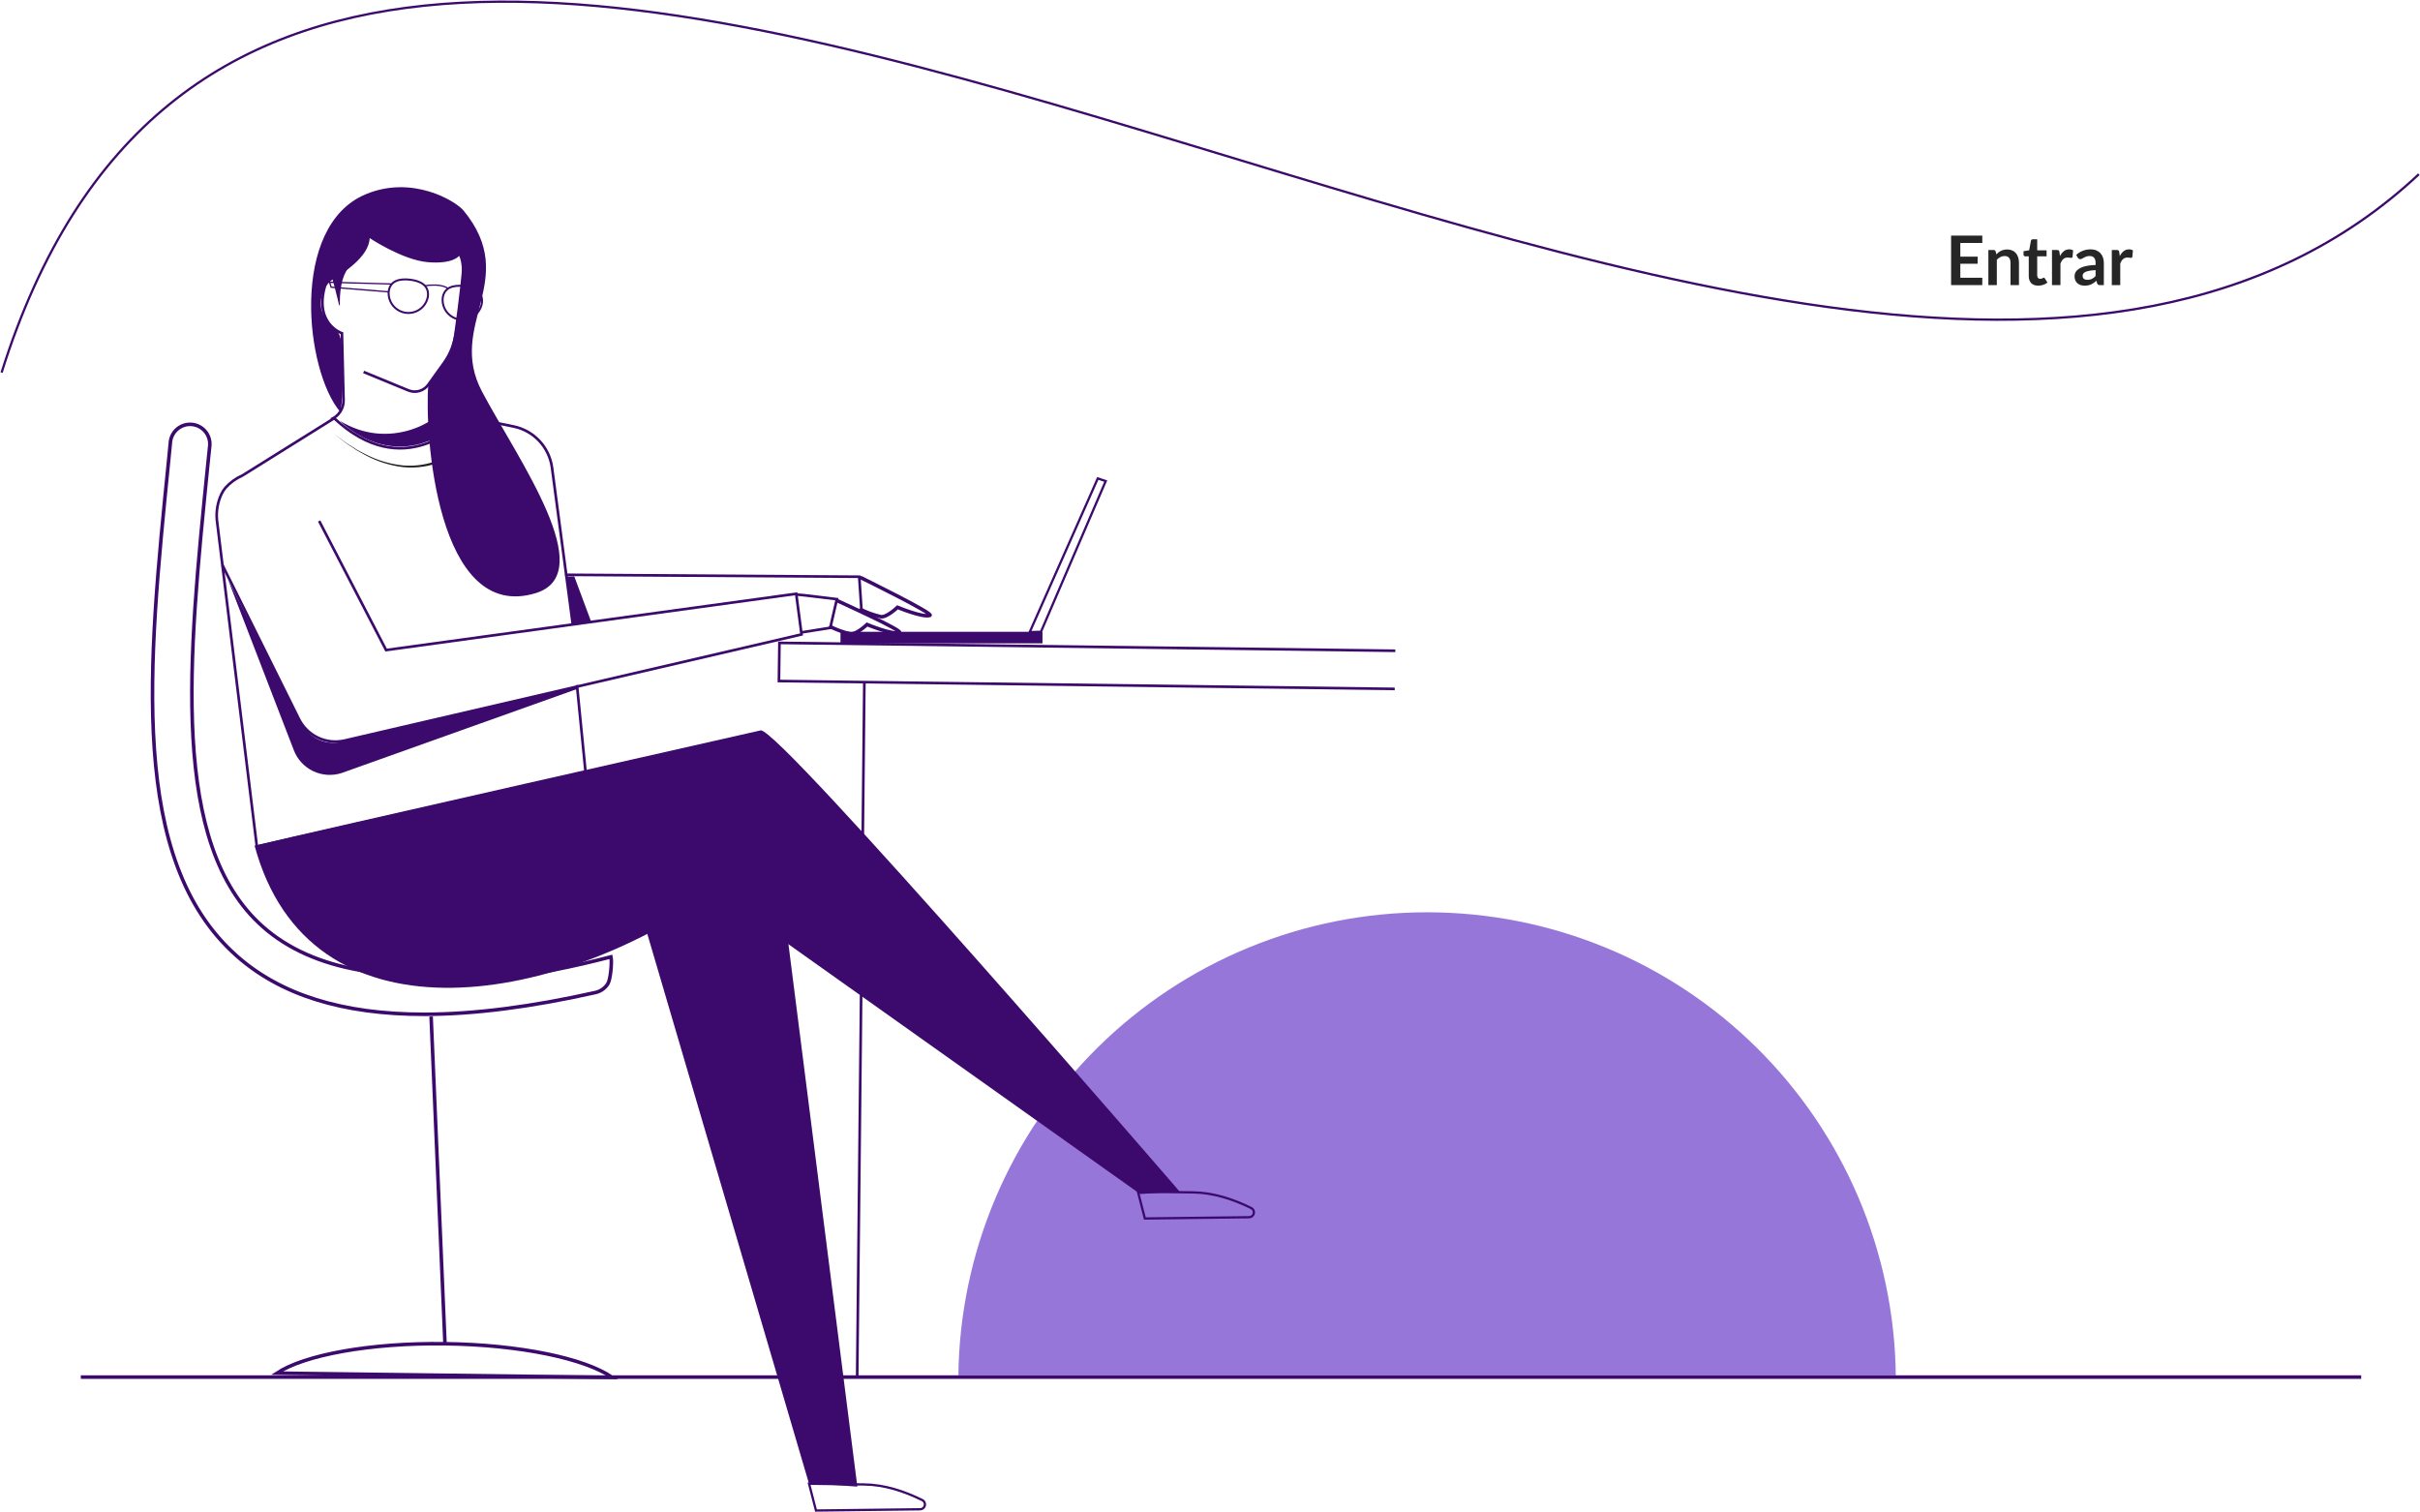 <svg width="1061" height="663" viewBox="0 0 1061 663" fill="none" xmlns="http://www.w3.org/2000/svg">
<path d="M420.181 602.987C420.823 548.926 442.755 497.296 481.223 459.294C519.692 421.291 571.595 399.979 625.677 399.979C679.76 399.979 731.662 421.291 770.131 459.294C808.599 497.296 830.532 548.926 831.173 602.987H420.181Z" fill="#9677D9"/>
<path d="M261.121 435.14C232.735 441.514 207.654 444.701 185.876 444.701C150.174 444.701 123.055 436.179 103.781 419.107C56.333 377.077 64.886 292.004 73.931 201.92L74.755 193.471C75.073 191.262 76.231 189.26 77.989 187.884C79.746 186.507 81.967 185.861 84.188 186.081C86.41 186.301 88.462 187.369 89.915 189.063C91.369 190.757 92.112 192.946 91.991 195.175L91.11 203.74C82.513 289.202 74.422 370.172 115.224 406.281C126.147 415.958 140.378 422.328 158.149 425.419C193.489 436.093 237.427 427.383 267.869 419.512C268.36 421.736 267.71 429.405 266.496 431.326C265.277 433.255 263.345 434.626 261.121 435.14V435.14Z" stroke="#3C096C" stroke-width="1.56" stroke-miterlimit="10"/>
<path d="M195.094 589.136C228.122 589.555 256.541 595.636 268.432 603.912L121.422 602.019C133.515 594.061 162.065 588.717 195.094 589.136Z" stroke="#3C096C" stroke-width="1.56" stroke-miterlimit="10"/>
<path d="M195.094 589.136L189.011 445.668" stroke="#3C096C" stroke-width="1.56" stroke-miterlimit="10"/>
<path d="M35.427 603.767H1035.22" stroke="#3C096C" stroke-width="1.56" stroke-miterlimit="10"/>
<path d="M378.96 298.952L375.811 603.955" stroke="#3C096C" stroke-width="1.16" stroke-miterlimit="10"/>
<path d="M377.14 253.137C377.14 253.137 409.865 269.154 407.698 269.804C404.635 270.917 393.495 266.266 393.495 266.266C393.495 266.266 388.597 270.96 386.069 270.353C382.894 269.617 379.823 268.492 376.924 267.002" stroke="#3C096C" stroke-width="1.56" stroke-miterlimit="10"/>
<path d="M366.969 263.319C366.969 263.319 396.501 276.68 394.334 277.33C391.27 278.442 380.131 273.805 380.131 273.805C380.131 273.805 375.233 278.485 372.704 277.878C369.529 277.142 366.458 276.017 363.559 274.527" stroke="#3C096C" stroke-width="1.56" stroke-miterlimit="10"/>
<path d="M457.053 276.997H368.5V282.067H457.053V276.997Z" fill="#3C096C"/>
<path d="M451.461 277.142L481.297 209.763L484.779 210.918L456.388 276.997L451.461 277.142Z" stroke="#3C096C" stroke-miterlimit="10"/>
<path d="M112.58 370.88L95.083 227.889C94.757 224.051 95.434 220.194 97.048 216.696C97.51 215.685 98.109 214.743 98.826 213.894C100.884 211.574 103.423 209.731 106.266 208.492L146.519 183.36" stroke="#3C096C" stroke-width="1.16" stroke-miterlimit="10"/>
<path d="M143.008 123.622C136.839 141.835 149.915 146.11 149.915 146.11L150.622 175.445C150.663 177.239 150.159 179.002 149.176 180.503C148.193 182.003 146.778 183.171 145.117 183.851" stroke="#3C096C" stroke-width="1.16" stroke-miterlimit="10"/>
<path d="M159.421 163.082L179.041 171.156C180.567 171.784 182.26 171.879 183.847 171.426C185.433 170.972 186.82 169.997 187.783 168.657L194.631 159.124C197.616 154.981 199.433 150.112 199.89 145.027C199.89 145.027 202.303 128.562 203.3 116.14" stroke="#3C096C" stroke-width="1.16" stroke-miterlimit="10"/>
<path d="M189.734 166.967C189.647 171.141 190.831 173.077 193.591 176.211C196.351 179.345 200.295 182.277 204.456 182.682" stroke="#3C096C" stroke-width="1.16" stroke-miterlimit="10"/>
<path d="M146.519 183.375C176.701 211.626 201.552 186.177 204.947 182.335" stroke="#3C096C" stroke-width="1.16" stroke-miterlimit="10"/>
<path d="M186.208 125.312C193.967 124.099 196.466 126.525 196.466 126.525" stroke="#3C096C" stroke-width="0.58" stroke-miterlimit="10"/>
<path d="M203.964 182.667C174.129 211.106 149.061 184.516 149.061 184.516C170.531 197.789 192.724 184.516 195.05 178.031L203.964 182.667Z" fill="#3C096C"/>
<path d="M208.082 192.705C203.909 196.751 199.039 200.01 193.707 202.324C188.32 204.541 182.467 205.389 176.672 204.794C170.946 204.093 165.4 202.335 160.316 199.609L156.56 197.529L152.977 195.146C151.776 194.362 150.618 193.514 149.509 192.604L146.129 189.961L149.567 192.532C150.688 193.418 151.861 194.238 153.078 194.987L156.69 197.298L160.49 199.277C165.562 201.873 171.075 203.499 176.744 204.072C182.401 204.538 188.085 203.595 193.288 201.328C198.427 198.963 203.096 195.69 207.071 191.665L208.082 192.705Z" fill="#231F20"/>
<path d="M611.749 285.317L341.728 281.865L341.511 298.591L611.489 302.042" stroke="#3C096C" stroke-width="1.16" stroke-miterlimit="10"/>
<path d="M111.627 370.779C134.931 365.074 333.507 320.227 333.507 320.227C341.366 318.696 517.201 522.436 517.201 522.436L499.863 523.49L313.756 391.303C241.877 442.188 135.394 458.668 111.627 370.779Z" fill="#3C096C"/>
<path d="M357.751 662.264L354.717 650.521L378.932 650.839C387.687 650.94 396.27 653.727 404.346 657.685C404.774 657.894 405.12 658.242 405.326 658.671C405.533 659.101 405.589 659.587 405.486 660.052C405.382 660.517 405.125 660.934 404.756 661.236C404.387 661.538 403.927 661.706 403.45 661.715L357.751 662.264Z" stroke="#3C096C" stroke-miterlimit="10"/>
<path d="M501.943 534.222L498.909 522.479L523.11 522.783C531.88 522.898 540.448 525.671 548.539 529.629C548.975 529.834 549.328 530.181 549.54 530.614C549.753 531.047 549.812 531.538 549.708 532.009C549.603 532.479 549.342 532.9 548.967 533.203C548.592 533.505 548.125 533.671 547.643 533.673L501.943 534.222Z" stroke="#3C096C" stroke-miterlimit="10"/>
<path d="M278.806 392.473L354.644 650.333L375.883 651.777L333.81 320.501L111.626 370.779L278.806 392.473Z" fill="#3C096C"/>
<path d="M203.964 182.667L225.232 187C229.535 187.896 233.456 190.098 236.458 193.307C239.461 196.515 241.399 200.573 242.006 204.924L251.065 273.286" stroke="#3C096C" stroke-width="1.16" stroke-miterlimit="10"/>
<path d="M139.93 228.424L169.275 285.013L349.082 260.33L351.422 278.153L151.142 324.675C147.196 325.6 143.052 325.158 139.391 323.421C135.729 321.683 132.766 318.755 130.987 315.114L97.525 247.764" stroke="#3C096C" stroke-width="1.16" stroke-miterlimit="10"/>
<path d="M247.757 252.01L376.721 252.862L377.732 268.086" stroke="#3C096C" stroke-width="1.16" stroke-miterlimit="10"/>
<path d="M349.299 260.676C349.804 260.575 366.911 262.698 366.911 262.698L364.021 275.25L351.134 277.301" stroke="#3C096C" stroke-width="1.16" stroke-miterlimit="10"/>
<path d="M252.958 300.338L256.744 338.686" stroke="#3C096C" stroke-width="1.16" stroke-miterlimit="10"/>
<path d="M100.01 254.235L128.82 328.922C130.372 332.962 133.419 336.25 137.329 338.108C141.239 339.965 145.714 340.25 149.827 338.902L253.261 301.985L252.091 301.234L149.727 325.282C146.324 326.08 142.751 325.707 139.586 324.223C136.421 322.74 133.85 320.232 132.287 317.107L100.01 254.235Z" fill="#3C096C"/>
<path d="M259.243 272.751L251.773 252.689L248.248 252.776L250.805 274.195L259.243 272.751Z" fill="#3C096C"/>
<path d="M201.306 112.154C202.751 115.042 202.866 121.051 202.245 127.406C201.624 133.761 198.936 150.169 197.101 155.007C195.266 159.846 187.783 168.657 187.783 168.657C186.049 189.326 191.337 273.357 234.855 260.055C263.159 251.389 227.024 201.299 211.348 171.719C195.671 142.138 228.266 122.986 203.299 92.381C199.716 88.048 180.703 76.637 160.374 85.159C126.724 99.169 133.92 162.851 149.177 180.573C149.177 180.573 150.419 177.597 150.26 160.352C150.101 143.106 148.021 146.472 143.036 140.03C138.052 133.588 141.75 125.138 145.926 122.495C150.101 119.852 161.747 112.76 162.079 104.397C162.079 104.397 176.397 113.974 187.551 114.941C198.705 115.909 201.306 112.154 201.306 112.154Z" fill="#3C096C"/>
<path d="M145.493 121.455C146.331 124.171 147.906 130.54 148.672 133.718C148.672 133.764 148.69 133.808 148.723 133.841C148.755 133.873 148.799 133.891 148.845 133.891C148.891 133.891 148.935 133.873 148.967 133.841C149 133.808 149.018 133.764 149.018 133.718C148.903 129.76 149.162 120.719 153.786 116.241C159.782 110.464 146.129 114.248 146.129 114.248L145.493 121.455Z" fill="#3C096C"/>
<path d="M203.445 125.427C208.198 125.991 211.854 128.042 211.29 132.808C210.951 135.03 209.761 137.033 207.972 138.395C206.183 139.756 203.934 140.37 201.701 140.106C199.469 139.841 197.426 138.72 196.004 136.979C194.582 135.237 193.893 133.011 194.082 130.771C194.646 126.005 198.691 124.864 203.445 125.427Z" stroke="#3C096C" stroke-width="0.87" stroke-miterlimit="10"/>
<path d="M170.315 127.955L145.19 125.918L144.496 123.752L171.5 124.518" stroke="#3C096C" stroke-width="0.58" stroke-miterlimit="10"/>
<path d="M179.749 122.625C184.517 123.189 188.173 125.225 187.609 129.992C187.334 131.629 186.594 133.153 185.477 134.382C184.359 135.612 182.913 136.494 181.309 136.925C179.704 137.355 178.009 137.316 176.427 136.811C174.844 136.307 173.44 135.358 172.381 134.079C170.971 132.361 170.263 130.173 170.401 127.955C170.921 123.188 174.938 122.062 179.749 122.625Z" stroke="#3C096C" stroke-width="0.87" stroke-miterlimit="10"/>
<path d="M1060.51 76.377C793.493 326.336 136.52 -269.068 0.693 163.356" stroke="#3C096C" stroke-miterlimit="10"/>
<path d="M859.465 106.52V112.535H867.055V115.64H859.465V121.775H869.095V125H855.415V103.31H869.095V106.52H859.465ZM875.229 111.5C875.539 111.19 875.864 110.905 876.204 110.645C876.554 110.375 876.919 110.15 877.299 109.97C877.689 109.78 878.104 109.635 878.544 109.535C878.984 109.425 879.464 109.37 879.984 109.37C880.824 109.37 881.569 109.515 882.219 109.805C882.869 110.085 883.409 110.485 883.839 111.005C884.279 111.515 884.609 112.13 884.829 112.85C885.059 113.56 885.174 114.345 885.174 115.205V125H881.469V115.205C881.469 114.265 881.254 113.54 880.824 113.03C880.394 112.51 879.739 112.25 878.859 112.25C878.219 112.25 877.619 112.395 877.059 112.685C876.499 112.975 875.969 113.37 875.469 113.87V125H871.764V109.61H874.029C874.509 109.61 874.824 109.835 874.974 110.285L875.229 111.5ZM893.622 125.24C892.282 125.24 891.252 124.865 890.532 124.115C889.822 123.355 889.467 122.31 889.467 120.98V112.385H887.892C887.692 112.385 887.522 112.32 887.382 112.19C887.242 112.06 887.172 111.865 887.172 111.605V110.135L889.647 109.73L890.427 105.53C890.477 105.33 890.572 105.175 890.712 105.065C890.852 104.955 891.032 104.9 891.252 104.9H893.172V109.745H897.282V112.385H893.172V120.725C893.172 121.205 893.287 121.58 893.517 121.85C893.757 122.12 894.082 122.255 894.492 122.255C894.722 122.255 894.912 122.23 895.062 122.18C895.222 122.12 895.357 122.06 895.467 122C895.587 121.94 895.692 121.885 895.782 121.835C895.872 121.775 895.962 121.745 896.052 121.745C896.162 121.745 896.252 121.775 896.322 121.835C896.392 121.885 896.467 121.965 896.547 122.075L897.657 123.875C897.117 124.325 896.497 124.665 895.797 124.895C895.097 125.125 894.372 125.24 893.622 125.24ZM903.149 112.28C903.629 111.36 904.199 110.64 904.859 110.12C905.519 109.59 906.299 109.325 907.199 109.325C907.909 109.325 908.479 109.48 908.909 109.79L908.669 112.565C908.619 112.745 908.544 112.875 908.444 112.955C908.354 113.025 908.229 113.06 908.069 113.06C907.919 113.06 907.694 113.035 907.394 112.985C907.104 112.935 906.819 112.91 906.539 112.91C906.129 112.91 905.764 112.97 905.444 113.09C905.124 113.21 904.834 113.385 904.574 113.615C904.324 113.835 904.099 114.105 903.899 114.425C903.709 114.745 903.529 115.11 903.359 115.52V125H899.654V109.61H901.829C902.209 109.61 902.474 109.68 902.624 109.82C902.774 109.95 902.874 110.19 902.924 110.54L903.149 112.28ZM918.771 118.43C917.701 118.48 916.801 118.575 916.071 118.715C915.341 118.845 914.756 119.015 914.316 119.225C913.876 119.435 913.561 119.68 913.371 119.96C913.181 120.24 913.086 120.545 913.086 120.875C913.086 121.525 913.276 121.99 913.656 122.27C914.046 122.55 914.551 122.69 915.171 122.69C915.931 122.69 916.586 122.555 917.136 122.285C917.696 122.005 918.241 121.585 918.771 121.025V118.43ZM910.281 111.755C912.051 110.135 914.181 109.325 916.671 109.325C917.571 109.325 918.376 109.475 919.086 109.775C919.796 110.065 920.396 110.475 920.886 111.005C921.376 111.525 921.746 112.15 921.996 112.88C922.256 113.61 922.386 114.41 922.386 115.28V125H920.706C920.356 125 920.086 124.95 919.896 124.85C919.706 124.74 919.556 124.525 919.446 124.205L919.116 123.095C918.726 123.445 918.346 123.755 917.976 124.025C917.606 124.285 917.221 124.505 916.821 124.685C916.421 124.865 915.991 125 915.531 125.09C915.081 125.19 914.581 125.24 914.031 125.24C913.381 125.24 912.781 125.155 912.231 124.985C911.681 124.805 911.206 124.54 910.806 124.19C910.406 123.84 910.096 123.405 909.876 122.885C909.656 122.365 909.546 121.76 909.546 121.07C909.546 120.68 909.611 120.295 909.741 119.915C909.871 119.525 910.081 119.155 910.371 118.805C910.671 118.455 911.056 118.125 911.526 117.815C911.996 117.505 912.571 117.235 913.251 117.005C913.941 116.775 914.741 116.59 915.651 116.45C916.561 116.3 917.601 116.21 918.771 116.18V115.28C918.771 114.25 918.551 113.49 918.111 113C917.671 112.5 917.036 112.25 916.206 112.25C915.606 112.25 915.106 112.32 914.706 112.46C914.316 112.6 913.971 112.76 913.671 112.94C913.371 113.11 913.096 113.265 912.846 113.405C912.606 113.545 912.336 113.615 912.036 113.615C911.776 113.615 911.556 113.55 911.376 113.42C911.196 113.28 911.051 113.12 910.941 112.94L910.281 111.755ZM929.37 112.28C929.85 111.36 930.42 110.64 931.08 110.12C931.74 109.59 932.52 109.325 933.42 109.325C934.13 109.325 934.7 109.48 935.13 109.79L934.89 112.565C934.84 112.745 934.765 112.875 934.665 112.955C934.575 113.025 934.45 113.06 934.29 113.06C934.14 113.06 933.915 113.035 933.615 112.985C933.325 112.935 933.04 112.91 932.76 112.91C932.35 112.91 931.985 112.97 931.665 113.09C931.345 113.21 931.055 113.385 930.795 113.615C930.545 113.835 930.32 114.105 930.12 114.425C929.93 114.745 929.75 115.11 929.58 115.52V125H925.875V109.61H928.05C928.43 109.61 928.695 109.68 928.845 109.82C928.995 109.95 929.095 110.19 929.145 110.54L929.37 112.28Z" fill="#262626"/>
</svg>
